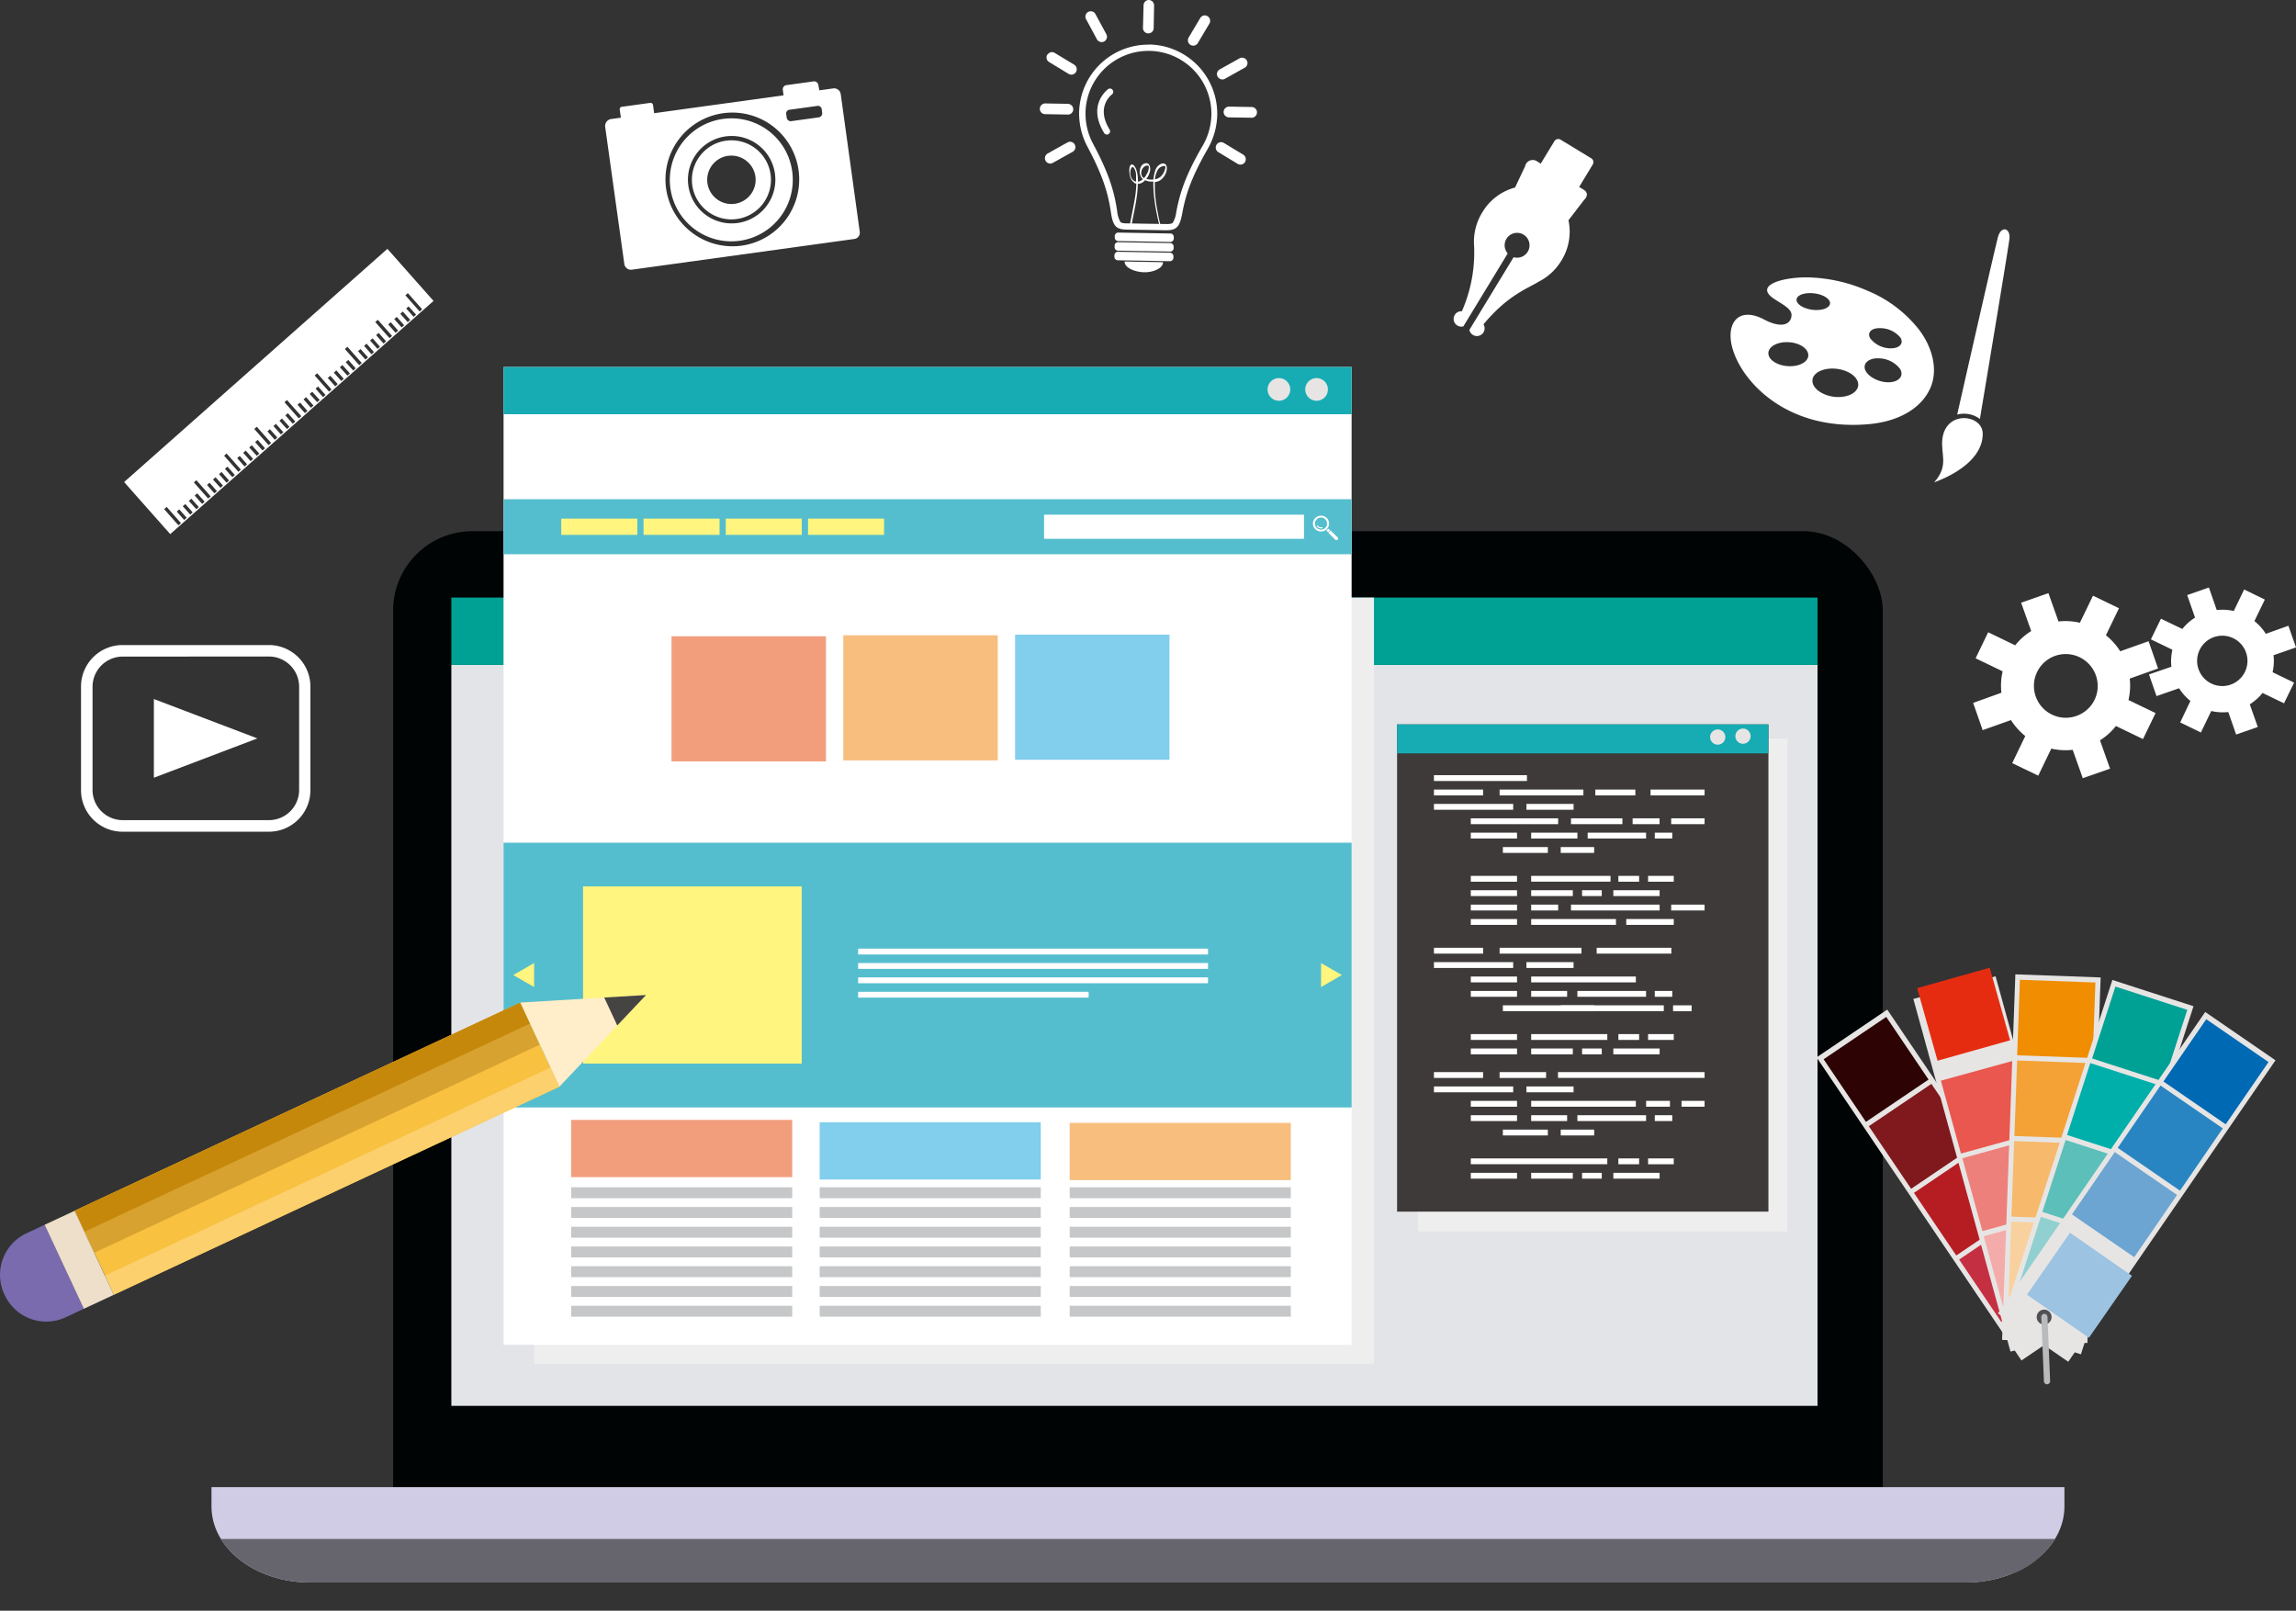 <svg xmlns="http://www.w3.org/2000/svg" viewBox="0 0 456 319.87"><rect x="0" y="0" width="456" height="319.87" fill="#333333" stroke="none"/><defs><style>.cls-1{isolation:isolate;}.cls-2{fill:#000404;}.cls-3{fill:#d1cce5;}.cls-11,.cls-13,.cls-20,.cls-3,.cls-4,.cls-41,.cls-42,.cls-47,.cls-48,.cls-49,.cls-7,.cls-8{fill-rule:evenodd;}.cls-4{fill:#e2e4e8;}.cls-5{fill:#eeeeef;mix-blend-mode:multiply;}.cls-6{fill:#00a195;}.cls-7{fill:#535671;}.cls-8{fill:#66646d;}.cls-9{fill:#3e3a39;}.cls-10,.cls-11{fill:#fff;}.cls-12{fill:#17acb3;}.cls-13,.cls-21{fill:#e7e5e4;}.cls-14{fill:#55bece;}.cls-15,.cls-20{fill:#fff57f;}.cls-16{fill:#f29e7d;}.cls-17{fill:#f7be7e;}.cls-18{fill:#82ceed;}.cls-19{fill:#c6c7c8;}.cls-22{fill:#c42f41;}.cls-23{fill:#b51d23;}.cls-24{fill:#80191e;}.cls-25{fill:#2d0304;}.cls-26{fill:#f3aca9;}.cls-27{fill:#ed807b;}.cls-28{fill:#e9574e;}.cls-29{fill:#e62c10;}.cls-30{fill:#f9d19e;}.cls-31{fill:#f7b96b;}.cls-32{fill:#f4a236;}.cls-33{fill:#f08d00;}.cls-34{fill:#90d0d0;}.cls-35{fill:#5cbfb9;}.cls-36{fill:#00afaa;}.cls-37{fill:#9cc3e1;}.cls-38{fill:#6ca4d2;}.cls-39{fill:#2985c2;}.cls-40{fill:#0069b4;}.cls-41{fill:#505054;}.cls-42{fill:#b9babc;}.cls-43{fill:#f9c140;}.cls-44{fill:#fbd06d;}.cls-45{fill:#d7a230;}.cls-46{fill:#c6880b;}.cls-47{fill:#ffeec9;}.cls-48{fill:#464442;}.cls-49{fill:#796bae;}.cls-50{fill:#eddfc9;}</style></defs><g class="cls-1"><g id="OBJECTS"><rect class="cls-2" x="78.08" y="105.49" width="295.85" height="206.8" rx="15.74"/><path class="cls-3" d="M67,374.46v3.83c0,8.34,8.76,15.11,19.57,15.11H415.43c10.81,0,19.58-6.77,19.58-15.11v-3.83Z" transform="translate(-25 -79.13)"/><polygon class="cls-4" points="89.64 118.67 89.64 279.19 360.97 279.19 360.97 132.05 89.64 132.05 89.64 118.67"/><rect class="cls-5" x="281.64" y="146.67" width="73.37" height="97.91"/><rect class="cls-6" x="89.64" y="118.67" width="271.34" height="13.38"/><rect class="cls-5" x="106.08" y="118.67" width="166.79" height="152.17"/><path class="cls-7" d="M415.44,399h0ZM86.5,399Zm329,0Zm.12,0Zm.08,0Zm9-2.36h0a19.53,19.53,0,0,1-9,2.36,19.53,19.53,0,0,0,9-2.36Zm.05,0h0l0,0,0,0Zm.09-.05h0l-.08.05.08-.05Zm.06,0h0l0,0,0,0Zm.06,0h0l0,0,0,0Zm.08,0Zm.06,0Z" transform="translate(-25 -79.13)"/><path class="cls-8" d="M433.13,384.75H68.89c3.13,5.09,9.83,8.62,17.61,8.65H415.76a24.39,24.39,0,0,0,9-1.82h0l0,0h0l.08,0h0l0,0h0l0,0,.06,0h0l.06,0h0A17.5,17.5,0,0,0,433.13,384.75Z" transform="translate(-25 -79.13)"/><rect class="cls-9" x="277.47" y="143.86" width="73.75" height="96.76"/><rect class="cls-10" x="284.79" y="153.94" width="18.47" height="1.16"/><rect class="cls-10" x="284.79" y="156.8" width="9.76" height="1.16"/><rect class="cls-10" x="284.79" y="159.65" width="15.74" height="1.16"/><rect class="cls-10" x="292.11" y="165.36" width="9.18" height="1.16"/><rect class="cls-10" x="298.48" y="168.22" width="8.93" height="1.16"/><rect class="cls-10" x="297.83" y="156.8" width="16.64" height="1.16"/><rect class="cls-10" x="316.84" y="156.8" width="7.95" height="1.16"/><rect class="cls-10" x="327.81" y="156.8" width="10.73" height="1.16"/><rect class="cls-10" x="303.16" y="159.65" width="9.36" height="1.16"/><polygon class="cls-11" points="301.29 162.51 299.57 162.51 292.11 162.51 292.11 163.67 299.57 163.67 301.29 163.67 309.46 163.67 309.46 162.51 301.29 162.51"/><rect class="cls-10" x="304.1" y="165.36" width="9.18" height="1.16"/><rect class="cls-10" x="312.01" y="162.51" width="10.21" height="1.16"/><rect class="cls-10" x="324.25" y="162.51" width="5.35" height="1.16"/><rect class="cls-10" x="331.91" y="162.51" width="6.63" height="1.16"/><rect class="cls-10" x="315.32" y="165.36" width="11.6" height="1.16"/><rect class="cls-10" x="328.65" y="165.36" width="3.47" height="1.16"/><rect class="cls-10" x="309.97" y="168.22" width="6.64" height="1.16"/><rect class="cls-10" x="292.11" y="173.94" width="9.18" height="1.16"/><rect class="cls-10" x="292.11" y="176.79" width="9.18" height="1.16"/><rect class="cls-10" x="304.1" y="176.79" width="8.27" height="1.16"/><polygon class="cls-11" points="313.3 173.94 312.01 173.94 304.1 173.94 304.1 175.09 312.01 175.09 313.3 175.09 319.86 175.09 319.86 173.94 313.3 173.94"/><rect class="cls-10" x="321.42" y="173.94" width="4.12" height="1.16"/><rect class="cls-10" x="327.32" y="173.94" width="5.1" height="1.16"/><rect class="cls-10" x="320.42" y="176.79" width="9.19" height="1.16"/><rect class="cls-10" x="292.11" y="179.65" width="9.18" height="1.16"/><rect class="cls-10" x="292.11" y="182.51" width="9.18" height="1.16"/><rect class="cls-10" x="304.1" y="179.65" width="5.36" height="1.16"/><rect class="cls-10" x="304.1" y="182.51" width="16.84" height="1.16"/><polygon class="cls-11" points="322.21 179.65 318.05 179.65 312.01 179.65 312.01 180.81 318.05 180.81 322.21 180.81 329.61 180.81 329.61 179.65 322.21 179.65"/><rect class="cls-10" x="331.91" y="179.65" width="6.63" height="1.16"/><rect class="cls-10" x="322.98" y="182.51" width="9.44" height="1.16"/><rect class="cls-10" x="314.21" y="176.79" width="3.91" height="1.16"/><rect class="cls-10" x="284.79" y="188.22" width="9.76" height="1.16"/><rect class="cls-10" x="284.79" y="191.07" width="15.74" height="1.16"/><rect class="cls-10" x="292.11" y="193.93" width="9.18" height="1.16"/><rect class="cls-10" x="292.11" y="196.79" width="9.18" height="1.16"/><polygon class="cls-11" points="311.19 188.22 309.43 188.22 297.83 188.22 297.83 189.38 309.43 189.38 311.19 189.38 314.09 189.38 314.09 188.22 311.19 188.22"/><rect class="cls-10" x="317.11" y="188.22" width="14.83" height="1.16"/><rect class="cls-10" x="303.16" y="191.07" width="9.36" height="1.16"/><rect class="cls-10" x="304.1" y="196.79" width="7.14" height="1.16"/><polygon class="cls-11" points="318.26 193.93 317.11 193.93 304.1 193.93 304.1 195.09 317.11 195.09 318.26 195.09 324.89 195.09 324.89 193.93 318.26 193.93"/><rect class="cls-10" x="313.28" y="196.79" width="13.64" height="1.16"/><rect class="cls-10" x="328.65" y="196.79" width="3.47" height="1.16"/><rect class="cls-10" x="309.97" y="199.65" width="6.64" height="1.16"/><polygon class="cls-11" points="307.42 199.65 305.02 199.65 298.48 199.65 298.48 200.8 305.02 200.8 307.42 200.8 330.44 200.8 330.44 199.65 307.42 199.65"/><rect class="cls-10" x="332.28" y="199.65" width="3.69" height="1.16"/><rect class="cls-10" x="292.11" y="205.36" width="9.18" height="1.16"/><rect class="cls-10" x="292.11" y="208.22" width="9.18" height="1.16"/><rect class="cls-10" x="304.1" y="205.36" width="15.12" height="1.16"/><rect class="cls-10" x="304.1" y="208.22" width="8.27" height="1.16"/><rect class="cls-10" x="321.42" y="205.36" width="4.12" height="1.16"/><rect class="cls-10" x="327.32" y="205.36" width="5.1" height="1.16"/><rect class="cls-10" x="320.42" y="208.22" width="9.19" height="1.16"/><rect class="cls-10" x="314.21" y="208.22" width="3.91" height="1.16"/><rect class="cls-10" x="284.79" y="212.91" width="9.76" height="1.16"/><rect class="cls-10" x="284.79" y="215.76" width="15.74" height="1.16"/><rect class="cls-10" x="292.11" y="218.62" width="9.18" height="1.16"/><rect class="cls-10" x="292.11" y="221.47" width="9.18" height="1.16"/><rect class="cls-10" x="298.48" y="224.33" width="8.93" height="1.16"/><rect class="cls-10" x="297.83" y="212.91" width="9.23" height="1.16"/><polygon class="cls-11" points="319.11 212.91 317.11 212.91 309.43 212.91 309.43 214.06 317.11 214.06 319.11 214.06 338.54 214.06 338.54 212.91 319.11 212.91"/><rect class="cls-10" x="303.16" y="215.76" width="9.36" height="1.16"/><rect class="cls-10" x="304.1" y="221.47" width="7.14" height="1.16"/><polygon class="cls-11" points="318.05 218.62 317.11 218.62 304.1 218.62 304.1 219.78 317.11 219.78 318.05 219.78 324.89 219.78 324.89 218.62 318.05 218.62"/><rect class="cls-10" x="326.93" y="218.62" width="4.73" height="1.16"/><rect class="cls-10" x="333.96" y="218.62" width="4.58" height="1.16"/><rect class="cls-10" x="313.28" y="221.47" width="13.64" height="1.16"/><rect class="cls-10" x="328.65" y="221.47" width="3.47" height="1.16"/><rect class="cls-10" x="309.97" y="224.33" width="6.64" height="1.16"/><rect class="cls-10" x="292.11" y="232.91" width="9.18" height="1.16"/><polygon class="cls-11" points="301.29 230.05 297.98 230.05 292.11 230.05 292.11 231.2 297.98 231.2 301.29 231.2 319.22 231.2 319.22 230.05 301.29 230.05"/><rect class="cls-10" x="304.1" y="232.91" width="8.27" height="1.16"/><rect class="cls-10" x="321.42" y="230.05" width="4.12" height="1.16"/><rect class="cls-10" x="327.32" y="230.05" width="5.1" height="1.16"/><rect class="cls-10" x="320.42" y="232.91" width="9.19" height="1.16"/><rect class="cls-10" x="314.21" y="232.91" width="3.91" height="1.16"/><rect class="cls-12" x="277.47" y="143.86" width="73.75" height="5.75"/><path class="cls-13" d="M372.67,225.5a1.51,1.51,0,0,1-3,0,1.51,1.51,0,1,1,3,0Z" transform="translate(-25 -79.13)"/><path class="cls-13" d="M367.66,225.5a1.51,1.51,0,1,1-1.51-1.51A1.51,1.51,0,0,1,367.66,225.5Z" transform="translate(-25 -79.13)"/><rect class="cls-10" x="100.01" y="72.88" width="168.43" height="194.19"/><rect class="cls-12" x="100.01" y="72.88" width="168.43" height="9.38"/><path class="cls-13" d="M288.73,156.47a2.25,2.25,0,1,1-2.24-2.25A2.24,2.24,0,0,1,288.73,156.47Z" transform="translate(-25 -79.13)"/><path class="cls-13" d="M281.25,156.47a2.25,2.25,0,1,1-2.25-2.25A2.24,2.24,0,0,1,281.25,156.47Z" transform="translate(-25 -79.13)"/><rect class="cls-14" x="100.01" y="99.14" width="168.43" height="10.93"/><rect class="cls-10" x="207.36" y="102.21" width="51.62" height="4.79"/><rect class="cls-15" x="111.47" y="102.99" width="15.1" height="3.23"/><rect class="cls-15" x="127.81" y="102.99" width="15.1" height="3.23"/><rect class="cls-15" x="144.14" y="102.99" width="15.1" height="3.23"/><rect class="cls-15" x="160.48" y="102.99" width="15.1" height="3.23"/><rect class="cls-16" x="133.37" y="126.36" width="30.67" height="24.85"/><path class="cls-11" d="M287.36,181.91a1.2,1.2,0,0,0,0,2.4,1.2,1.2,0,0,0,0-2.4Zm-1.13.09h0a1.64,1.64,0,0,1,2.27,0,1.56,1.56,0,0,1,0,2.22,1.64,1.64,0,0,1-2.27,0A1.54,1.54,0,0,1,286.23,182Z" transform="translate(-25 -79.13)"/><path class="cls-11" d="M288.77,184.83l-.35-.35a1.25,1.25,0,0,0,.19-.15,2.11,2.11,0,0,0,.19-.23l.36.35Z" transform="translate(-25 -79.13)"/><path class="cls-11" d="M290.67,185.86a.33.33,0,0,1,0,.45.33.33,0,0,1-.47,0l-1.4-1.38.46-.45Z" transform="translate(-25 -79.13)"/><path class="cls-11" d="M287.27,184.1a1.15,1.15,0,0,0,.35-.07h0a.12.12,0,0,0,.06-.14.11.11,0,0,0-.14-.06.86.86,0,0,1-.27,0,.54.54,0,0,1-.52-.31.1.1,0,0,0-.14-.06.1.1,0,0,0-.05.14.75.75,0,0,0,.71.45Z" transform="translate(-25 -79.13)"/><rect class="cls-17" x="167.49" y="126.16" width="30.67" height="24.85"/><rect class="cls-18" x="201.6" y="126.03" width="30.67" height="24.85"/><rect class="cls-19" x="113.43" y="235.78" width="43.91" height="2.17"/><rect class="cls-19" x="113.43" y="239.7" width="43.91" height="2.16"/><rect class="cls-19" x="113.43" y="243.62" width="43.91" height="2.17"/><rect class="cls-19" x="113.43" y="247.54" width="43.91" height="2.16"/><rect class="cls-19" x="113.43" y="251.46" width="43.91" height="2.17"/><rect class="cls-19" x="113.43" y="255.39" width="43.91" height="2.17"/><rect class="cls-19" x="113.43" y="259.31" width="43.91" height="2.17"/><rect class="cls-19" x="162.79" y="235.78" width="43.91" height="2.17"/><rect class="cls-19" x="162.79" y="239.7" width="43.91" height="2.16"/><rect class="cls-19" x="162.79" y="243.62" width="43.91" height="2.17"/><rect class="cls-19" x="162.79" y="247.54" width="43.91" height="2.16"/><rect class="cls-19" x="162.79" y="251.46" width="43.91" height="2.17"/><rect class="cls-19" x="162.79" y="255.39" width="43.91" height="2.17"/><rect class="cls-19" x="162.79" y="259.31" width="43.91" height="2.17"/><rect class="cls-19" x="212.45" y="235.78" width="43.91" height="2.17"/><rect class="cls-19" x="212.45" y="239.7" width="43.91" height="2.16"/><rect class="cls-19" x="212.45" y="243.62" width="43.91" height="2.17"/><rect class="cls-19" x="212.45" y="247.54" width="43.91" height="2.16"/><rect class="cls-19" x="212.45" y="251.46" width="43.91" height="2.17"/><rect class="cls-19" x="212.45" y="255.39" width="43.91" height="2.17"/><rect class="cls-19" x="212.45" y="259.31" width="43.91" height="2.17"/><rect class="cls-14" x="100.01" y="167.35" width="168.43" height="52.58"/><rect class="cls-15" x="115.8" y="176.03" width="43.43" height="35.19"/><rect class="cls-10" x="170.43" y="188.39" width="69.49" height="1.16"/><rect class="cls-10" x="170.43" y="191.25" width="69.49" height="1.16"/><rect class="cls-10" x="170.43" y="194.1" width="69.49" height="1.16"/><rect class="cls-10" x="170.43" y="196.96" width="45.78" height="1.16"/><polygon class="cls-20" points="101.94 193.63 104.01 192.44 106.08 191.25 106.08 193.63 106.08 196.02 104.01 194.83 101.94 193.63"/><polygon class="cls-20" points="266.5 193.63 264.43 192.44 262.37 191.25 262.37 193.63 262.37 196.02 264.43 194.83 266.5 193.63"/><rect class="cls-16" x="113.43" y="222.4" width="43.91" height="11.37"/><rect class="cls-18" x="162.79" y="222.87" width="43.91" height="11.37"/><rect class="cls-17" x="212.45" y="222.99" width="43.91" height="11.37"/><rect class="cls-21" x="404.67" y="278.16" width="16.94" height="72.65" transform="translate(-130.25 206.18) rotate(-34.06)"/><rect class="cls-22" x="417.01" y="323.8" width="15.01" height="15.01" transform="translate(-137.71 215.25) rotate(-34.04)"/><rect class="cls-23" x="408.04" y="310.53" width="15.01" height="15.01" transform="translate(-131.83 208.07) rotate(-34.05)"/><rect class="cls-24" x="399.07" y="297.26" width="15.01" height="15.01" transform="translate(-125.94 200.89) rotate(-34.06)"/><rect class="cls-25" x="390.1" y="283.98" width="15.01" height="15.01" transform="translate(-120.04 193.49) rotate(-34.05)"/><rect class="cls-21" x="414.35" y="273.96" width="16.94" height="72.65" transform="translate(-92.22 44.29) rotate(-15.4)"/><rect class="cls-26" x="420.71" y="322.36" width="15.01" height="15.01" transform="translate(-97.23 46.44) rotate(-15.4)"/><rect class="cls-27" x="416.45" y="306.91" width="15.01" height="15.01" transform="translate(-93.3 44.8) rotate(-15.41)"/><rect class="cls-28" x="412.2" y="291.47" width="15.01" height="15.01" transform="translate(-89.33 43.07) rotate(-15.4)"/><rect class="cls-29" x="407.94" y="276.02" width="15.01" height="15.01" transform="matrix(0.96, -0.27, 0.27, 0.96, -85.39, 41.4)"/><rect class="cls-21" x="396.09" y="300.75" width="72.65" height="16.95" transform="translate(82.7 651.01) rotate(-87.92)"/><rect class="cls-30" x="424.18" y="322.01" width="15.01" height="15.01" transform="translate(61.86 669.94) rotate(-87.94)"/><rect class="cls-31" x="424.75" y="306" width="15.01" height="15.01" transform="translate(78.41 655.09) rotate(-87.94)"/><rect class="cls-32" x="425.33" y="289.99" width="15.01" height="15.01" transform="translate(94.91 640.18) rotate(-87.93)"/><rect class="cls-33" x="425.91" y="273.98" width="15.01" height="15.01" transform="translate(111.51 625.36) rotate(-87.94)"/><rect class="cls-21" x="405.05" y="302.41" width="72.66" height="16.94" transform="translate(-15.26 556.02) rotate(-72.07)"/><rect class="cls-34" x="427.62" y="322.7" width="15.01" height="15.01" transform="translate(-38.03 563.36) rotate(-72.06)"/><rect class="cls-35" x="432.56" y="307.45" width="15.01" height="15.01" transform="translate(-20.12 557.5) rotate(-72.06)"/><rect class="cls-36" x="437.49" y="292.21" width="15.01" height="15.01" transform="translate(-2.12 551.75) rotate(-72.08)"/><rect class="cls-6" x="442.42" y="276.97" width="15.01" height="15.01" transform="translate(15.73 545.8) rotate(-72.06)"/><rect class="cls-21" x="413.05" y="306.38" width="72.65" height="16.94" transform="translate(-89.67 427.62) rotate(-55.49)"/><rect class="cls-37" x="430.36" y="324.07" width="15.01" height="15.01" transform="matrix(0.57, -0.82, 0.82, 0.57, -108.48, 425.29)"/><rect class="cls-38" x="439.44" y="310.87" width="15.01" height="15.01" transform="translate(-93.66 427.06) rotate(-55.48)"/><rect class="cls-39" x="448.53" y="297.68" width="15.01" height="15.01" transform="translate(-78.82 428.9) rotate(-55.49)"/><rect class="cls-40" x="457.6" y="284.48" width="15.01" height="15.01" transform="translate(-64.04 430.59) rotate(-55.48)"/><path class="cls-41" d="M430.92,339.21a1.48,1.48,0,1,1-1.42,1.54A1.48,1.48,0,0,1,430.92,339.21Z" transform="translate(-25 -79.13)"/><path class="cls-42" d="M431,340.05a.61.61,0,0,1,.64.59l.53,12.76a.62.62,0,0,1-.59.64.62.62,0,0,1-.64-.59l-.53-12.76A.62.62,0,0,1,431,340.05Z" transform="translate(-25 -79.13)"/><rect class="cls-43" x="39.14" y="298.04" width="97.67" height="18.41" transform="translate(-146.73 -13.05) rotate(-25.03)"/><rect class="cls-44" x="42.15" y="311.6" width="97.67" height="4.19" transform="translate(-149.16 -11.19) rotate(-25.03)"/><rect class="cls-45" x="37.2" y="298.47" width="97.67" height="9.21" transform="translate(-145.16 -14.26) rotate(-25.03)"/><rect class="cls-46" x="36.22" y="298.69" width="97.67" height="4.6" transform="translate(-144.38 -14.86) rotate(-25.04)"/><polygon class="cls-47" points="128.31 197.6 111.12 215.79 103.33 199.1 128.31 197.6"/><polygon class="cls-48" points="128.31 197.6 122.59 203.65 120 198.1 128.31 197.6"/><path class="cls-49" d="M25.86,336.16l.08.17a9.11,9.11,0,0,0,12.11,4.4l3.63-1.7-7.79-16.68-3.63,1.7A9.11,9.11,0,0,0,25.86,336.16Z" transform="translate(-25 -79.13)"/><rect class="cls-50" x="37.48" y="320.1" width="6.56" height="18.41" transform="translate(-160.52 -30.95) rotate(-25.03)"/><path class="cls-11" d="M257.37,125.5l-10.19-.18a.71.71,0,0,0-.78.62v.42a.71.71,0,0,0,.76.64l10.19.18a.7.7,0,0,0,.77-.62v-.42A.69.69,0,0,0,257.37,125.5Z" transform="translate(-25 -79.13)"/><path class="cls-11" d="M257.34,127.4l-10.2-.17a.7.7,0,0,0-.77.62v.42a.69.69,0,0,0,.75.64l10.2.18a.7.7,0,0,0,.77-.62v-.42A.71.71,0,0,0,257.34,127.4Z" transform="translate(-25 -79.13)"/><path class="cls-11" d="M257.3,129.31l-10.19-.18a.72.72,0,0,0-.78.63v.42a.7.7,0,0,0,.75.64l10.19.18a.72.72,0,0,0,.78-.62V130A.72.72,0,0,0,257.3,129.31Z" transform="translate(-25 -79.13)"/><path class="cls-11" d="M248.35,131.06l7.64.14c0,1.26-2.07,2.07-3.85,2S248.33,132.33,248.35,131.06Z" transform="translate(-25 -79.13)"/><path class="cls-11" d="M250.67,115.21c-.84-.15-1.44-1.16-1.08-2.5.1-.36.39-.54.63-.22a2.78,2.78,0,0,1,.41,1.54c0,.39,0,.78,0,1.17h0Zm1.55-.71h0a1.47,1.47,0,0,1-.4-.34,1.57,1.57,0,0,1,.68-2.08c.18-.07.62-.14.66.13a2.54,2.54,0,0,1-.39,1.45,4.36,4.36,0,0,1-.55.84h0Zm2.16.23h0a4.64,4.64,0,0,1,.51-1.78,1.67,1.67,0,0,1,1.21-.86c.14,0,.35,0,.35.15a1.41,1.41,0,0,1-.07.5,3.27,3.27,0,0,1-.52,1.08,2.28,2.28,0,0,1-1.47.92h0Zm-.32.57h0a20.06,20.06,0,0,0,.07,2.06,35,35,0,0,0,.51,3.7c.05.27.1.53.16.8.15.71.3,1.44.51,2.14h.22a26.24,26.24,0,0,1-.59-2.66c0-.11-.05-.23-.07-.35a28.89,28.89,0,0,1-.51-4.29c0-.44,0-.93,0-1.42h0a2.34,2.34,0,0,0,1.07-.35,3.11,3.11,0,0,0,1.22-1.74c.14-.48.18-1.22-.29-1.5s-1,.06-1.38.39a2.56,2.56,0,0,0-.63,1.22,7.4,7.4,0,0,0-.26,1.48H254a4.1,4.1,0,0,1-1.34-.11h0a3.77,3.77,0,0,0,.78-1.81c0-.49-.09-1.14-.59-1.3a1.16,1.16,0,0,0-1.27.74,2.12,2.12,0,0,0,.09,2.06,1.78,1.78,0,0,0,.32.35h0a1.77,1.77,0,0,1-1,.49h0a6.57,6.57,0,0,0-.35-2.48c-.12-.28-.54-1.15-1-.88s-.37,1.58-.27,2a2.31,2.31,0,0,0,1.08,1.7l.23.07h0a20.18,20.18,0,0,1-.16,2.06c-.21,1.57-.55,3.12-.85,4.68q-.15.73-.27,1.47h.34c.09-.53.19-1.06.3-1.58.24-1.22.5-2.44.67-3.66a22.47,22.47,0,0,0,.27-2.94h0a1.8,1.8,0,0,0,1.14-.43c.1-.09.21-.19.31-.3h0a2.76,2.76,0,0,0,1,.27,4.14,4.14,0,0,0,.62,0h0Z" transform="translate(-25 -79.13)"/><path class="cls-11" d="M253.32,88a13.74,13.74,0,0,0-14,13.5,14.09,14.09,0,0,0,1.72,6.89c3.26,6.13,4.09,9.56,4.59,12.87.41,2.77,1,3.43,3.13,3.47l3.89.06,3.9.07c2.09,0,2.74-.6,3.25-3.35.61-3.3,1.56-6.7,5-12.71a14.25,14.25,0,0,0,1.95-6.83,13.75,13.75,0,0,0-13.5-14Zm10.47,20.18h0c-3.38,5.85-4.49,9.35-5.18,13.1a5.33,5.33,0,0,1-.69,2.08c-.14.14-.4.28-1.32.26l-3.89-.06-3.9-.07c-.92,0-1.17-.16-1.3-.3a5.32,5.32,0,0,1-.63-2.11c-.56-3.77-1.54-7.31-4.72-13.27a12.76,12.76,0,0,1-1.57-6.29,12.5,12.5,0,0,1,25,.43A12.81,12.81,0,0,1,263.79,108.19Z" transform="translate(-25 -79.13)"/><path class="cls-11" d="M245.85,97.87c-.54.43-3.08,2.77-.47,7a.64.64,0,0,1-.21.88.61.61,0,0,1-.34.1.63.63,0,0,1-.54-.31c-3.18-5.17.08-8.14.76-8.69a.64.64,0,0,1,.9.11A.63.63,0,0,1,245.85,97.87Z" transform="translate(-25 -79.13)"/><path class="cls-11" d="M274.35,100.71a1.08,1.08,0,0,0-.75-.33l-4.5-.08a1.06,1.06,0,0,0-.75.31,1,1,0,0,0-.33.74,1.1,1.1,0,0,0,.3.76,1.12,1.12,0,0,0,.75.33l4.49.07a1.06,1.06,0,0,0,1.08-1A1,1,0,0,0,274.35,100.71Z" transform="translate(-25 -79.13)"/><path class="cls-11" d="M267.75,94.91a1,1,0,0,0,.54-.14l3.92-2.19a.89.89,0,0,0,.22-.16h0a1.06,1.06,0,0,0,.19-1.29,1,1,0,0,0-.64-.5,1,1,0,0,0-.81.09l-3.92,2.19a1.18,1.18,0,0,0-.22.17,1,1,0,0,0-.19,1.28A1.1,1.1,0,0,0,267.75,94.91Z" transform="translate(-25 -79.13)"/><path class="cls-11" d="M264.83,82.35a1,1,0,0,0-1.28.15,1,1,0,0,0-.18.22l-2.3,3.87a1.07,1.07,0,0,0,.37,1.46,1.2,1.2,0,0,0,.53.15,1.12,1.12,0,0,0,.76-.3.91.91,0,0,0,.17-.23l2.3-3.86A1.07,1.07,0,0,0,264.83,82.35Z" transform="translate(-25 -79.13)"/><path class="cls-11" d="M233.39,91.47l3.84,2.33a1.12,1.12,0,0,0,.54.15,1,1,0,0,0,.75-.3.68.68,0,0,0,.17-.21,1.07,1.07,0,0,0-.36-1.47l-3.84-2.32a1,1,0,0,0-1.29.15A.68.68,0,0,0,233,90,1.05,1.05,0,0,0,233.39,91.47Z" transform="translate(-25 -79.13)"/><path class="cls-11" d="M271.91,109.84l-3.84-2.32a1.05,1.05,0,0,0-1.29.14.87.87,0,0,0-.17.22,1.06,1.06,0,0,0,.35,1.46l3.85,2.33a1.07,1.07,0,0,0,1.29-.15.62.62,0,0,0,.17-.22A1.07,1.07,0,0,0,271.91,109.84Z" transform="translate(-25 -79.13)"/><path class="cls-11" d="M237.81,107.32a1,1,0,0,0-.81.1l-3.93,2.19a.87.87,0,0,0-.22.17,1.08,1.08,0,0,0-.19,1.28,1.05,1.05,0,0,0,1.45.41l3.92-2.19a.72.72,0,0,0,.22-.17,1,1,0,0,0,.19-1.28A1,1,0,0,0,237.81,107.32Z" transform="translate(-25 -79.13)"/><path class="cls-11" d="M242.56,81.92a1.05,1.05,0,0,0-1.44-.42,1.24,1.24,0,0,0-.23.17,1.06,1.06,0,0,0-.19,1.27l2.16,4a1.07,1.07,0,0,0,.91.55,1.13,1.13,0,0,0,.54-.13.72.72,0,0,0,.22-.17,1.06,1.06,0,0,0,.19-1.28Z" transform="translate(-25 -79.13)"/><path class="cls-11" d="M253.2,79.13a1,1,0,0,0-.76.3,1.09,1.09,0,0,0-.32.75L252,84.67a1.07,1.07,0,0,0,1.05,1.09,1.09,1.09,0,0,0,.76-.3,1.07,1.07,0,0,0,.32-.75l.08-4.5A1.07,1.07,0,0,0,253.2,79.13Z" transform="translate(-25 -79.13)"/><path class="cls-11" d="M237.84,101.58a1.05,1.05,0,0,0,0-1.5,1.1,1.1,0,0,0-.75-.33l-4.49-.08a1.14,1.14,0,0,0-.76.3,1.07,1.07,0,0,0-.32.75,1.05,1.05,0,0,0,1,1.08l4.5.08A1,1,0,0,0,237.84,101.58Z" transform="translate(-25 -79.13)"/><path class="cls-11" d="M325.9,116.37a10.81,10.81,0,0,0-6.51,4.94,11.09,11.09,0,0,0-1.62,6.71,29.06,29.06,0,0,1-2.43,12.92,1.51,1.51,0,0,0-1.41.73,1.52,1.52,0,0,0,.51,2.11,1.57,1.57,0,0,0,1.19.17l8.81-14.49a2.47,2.47,0,1,1,1.17.75l-8.78,14.44a1.54,1.54,0,0,0,.71,1,1.53,1.53,0,0,0,2.09-2.11c4.82-5.8,8.74-7.1,11-8.49a11.12,11.12,0,0,0,4.48-4.18,10.88,10.88,0,0,0,1.4-8l3.07-4s1.37-1.21-.09-2.09l-9.15-5.56a1.54,1.54,0,0,0-2.45.94Z" transform="translate(-25 -79.13)"/><path class="cls-11" d="M338.59,116.32a.91.91,0,0,1-1.25.3l-6.07-3.69a.9.9,0,0,1-.31-1.24l2.75-4.52a.9.9,0,0,1,1.24-.3l6.07,3.69a.9.9,0,0,1,.31,1.24Z" transform="translate(-25 -79.13)"/><path class="cls-11" d="M111.1,138.89,58.81,185.2l-9.16-10.34,52.29-46.31,9.16,10.34Zm-53,40.91h0l-.5.44,2.84,3.21.5-.44-2.84-3.21ZM106,137.34h0l-.49.44,2.84,3.21.49-.44L106,137.34Zm.17,2.61h0l-.49.44,1.47,1.66.49-.44L106.16,140ZM105,141h0l-.5.44,1.47,1.66.5-.44L105,141Zm-1.2,1.06h0l-.5.44,1.47,1.66.5-.44-1.47-1.66Zm-1.2,1.06h0l-.5.44,1.47,1.66.5-.44-1.47-1.66Zm-2.57-.48h0l-.5.44,2.84,3.21.5-.45-2.84-3.2Zm.17,2.6h0l-.5.45,1.48,1.66.49-.44-1.47-1.67ZM99,146.32h0l-.5.44,1.48,1.66.49-.44L99,146.32Zm-1.2,1.06h0l-.49.44,1.47,1.66.49-.44-1.47-1.66Zm-1.2,1.06h0l-.49.44,1.47,1.66.5-.44-1.48-1.66ZM94,148h0l-.5.44,2.84,3.21.5-.44L94,148Zm.17,2.61h0l-.5.44,1.47,1.67.5-.45-1.47-1.66ZM93,151.62h0l-.5.44L94,153.73l.5-.44L93,151.62Zm-1.2,1.07h0l-.5.44,1.48,1.66.49-.44-1.47-1.66Zm-1.2,1.06h0l-.5.44,1.48,1.66.49-.44-1.47-1.66ZM88,153.26h0l-.5.44,2.85,3.21.49-.44L88,153.26Zm.17,2.61h0l-.49.44L89.16,158l.49-.44-1.47-1.66ZM87,156.93h0l-.49.44L88,159l.49-.44L87,156.93ZM85.79,158h0l-.5.44,1.47,1.67.5-.44L85.79,158Zm-1.2,1.07h0l-.5.44,1.47,1.66.5-.44-1.47-1.66ZM82,158.57h0l-.5.44,2.84,3.21.5-.44L82,158.57Zm.17,2.61h0l-.5.44,1.48,1.66.49-.44-1.47-1.66ZM81,162.24h0l-.5.44L82,164.34l.49-.44L81,162.24Zm-1.2,1.06h0l-.49.44,1.47,1.66.49-.44-1.47-1.66Zm-1.2,1.06h0l-.49.44,1.47,1.67.5-.45-1.48-1.66ZM76,163.88h0l-.5.44,2.84,3.21.5-.44L76,163.88Zm.17,2.61h0l-.5.44,1.47,1.66.5-.44-1.47-1.66ZM75,167.55h0l-.5.44L76,169.65l.5-.44L75,167.55Zm-1.2,1.06h0l-.5.44,1.47,1.66.5-.44-1.47-1.66Zm-1.2,1.06h0l-.5.44,1.48,1.66.49-.44-1.47-1.66ZM70,169.19h0l-.49.44,2.84,3.2.49-.44L70,169.19Zm.17,2.6h0l-.49.44,1.47,1.66.49-.43-1.47-1.67ZM69,172.86h0l-.5.43L70,175l.5-.44L69,172.86Zm-1.2,1.06h0l-.5.44L68.78,176l.5-.44-1.47-1.66ZM66.61,175h0l-.5.44,1.47,1.66.5-.44L66.61,175ZM64,174.49h0l-.5.44,2.84,3.21.5-.44L64,174.49Zm.17,2.61h0l-.5.44,1.48,1.66.49-.44-1.47-1.66ZM63,178.16h0l-.5.44L64,180.26l.49-.43L63,178.16Zm-1.2,1.06h0l-.5.44,1.48,1.67.49-.44-1.47-1.67Zm-1.2,1.07h0l-.49.44,1.47,1.66.5-.44Z" transform="translate(-25 -79.13)"/><path class="cls-11" d="M157.28,116.5a13.28,13.28,0,1,1,15,11.42,13.33,13.33,0,0,1-15-11.42Zm-8.78-16.18h0a.51.51,0,0,0-.42.55l.23,1.63-1.95.27a1.4,1.4,0,0,0-1.17,1.55L149,131.6a1.33,1.33,0,0,0,1.53,1.08l44.12-6.09a1.25,1.25,0,0,0,1.1-1.44l-3.77-27.28a1.33,1.33,0,0,0-1.45-1.19l-2.8.39L187.53,96a.84.84,0,0,0-.93-.71l-5.43.75a.82.82,0,0,0-.7.93l.15,1.09-25.7,3.55-.23-1.63a.49.49,0,0,0-.55-.42l-5.64.78Zm39.09,2.12h0a.82.82,0,0,0,.7-.93l-.1-.73a.75.75,0,0,0-.92-.61l-5.42.75a.74.74,0,0,0-.71.84l.1.72a.81.81,0,0,0,.92.71Z" transform="translate(-25 -79.13)"/><path class="cls-11" d="M168.65,102.74a12.21,12.21,0,1,0,13.68,10.39,12.17,12.17,0,0,0-13.68-10.39ZM161.71,116h0a8.68,8.68,0,1,1,17.2-2.37,8.68,8.68,0,1,1-17.2,2.37Z" transform="translate(-25 -79.13)"/><path class="cls-11" d="M169.19,107.07a7.85,7.85,0,1,1-6.7,8.85,7.85,7.85,0,0,1,6.7-8.85Zm.42,3h0a4.81,4.81,0,1,0,5.42,4.11A4.82,4.82,0,0,0,169.61,110.08Z" transform="translate(-25 -79.13)"/><path class="cls-11" d="M379.65,147.08c2.09-.07,4,.84,4.42,2.14s-1,2.53-3.28,2.63-4.34-1-4.56-2.32,1.33-2.38,3.42-2.45Zm26.42-2.56h0a25.21,25.21,0,0,0-10.19-7.66,31.17,31.17,0,0,0-12.08-2.65c-5,0-10.62,1.64-6.29,4.38,2.26,1.43,3.75,2.18,3.18,3.78s-2.66,1.62-5.29.23c-5.34-2.83-7.92,1-6.14,6.29,2.18,6.53,11,15.81,26.73,14.49,6.7-.57,11-3.6,12.55-7.58,1.31-3.46.24-7.75-2.47-11.28Zm-17.51,7.81h0c2.34-.11,4.68.92,5.34,2.44s-.75,3-3.3,3.19-5.1-1.1-5.56-2.68,1.17-2.83,3.52-2.95Zm-.2-13.4h0c.45.92-.64,1.74-2.5,1.77s-3.67-.78-4-1.72.88-1.64,2.62-1.64,3.44.67,3.88,1.59Zm8.06,7.37h0c-.62-1.12.23-2,1.83-2a5.23,5.23,0,0,1,4.15,1.83c.73,1.09,0,2.1-1.68,2.17a5.18,5.18,0,0,1-4.3-2Zm1.33,4h0a5.42,5.42,0,0,1,4.62,2.1c.77,1.29-.1,2.52-2.06,2.64s-4.16-1-4.8-2.29S395.93,150.36,397.75,150.28Z" transform="translate(-25 -79.13)"/><path class="cls-11" d="M421.87,126c-.35,1-6.59,28.54-8.16,35.46l.33-.07a5.28,5.28,0,0,1,4.18.94c1.17-7,5.81-34.81,5.88-35.89C424.23,124.37,422.52,124,421.87,126Z" transform="translate(-25 -79.13)"/><path class="cls-11" d="M410.79,166.13c-.46,3.16,1.4,5.37-1.66,8.79,4.11-1.49,9.71-4.72,9.65-9.7C418.74,161.46,411.61,160.52,410.79,166.13Z" transform="translate(-25 -79.13)"/><path class="cls-11" d="M49.33,209.52a6,6,0,0,0-5.95,5.95v20.6A6,6,0,0,0,49.33,242H78.41a6,6,0,0,0,6-5.94v-20.6a6,6,0,0,0-6-5.95ZM78.41,244.3H49.33a8.25,8.25,0,0,1-8.24-8.23v-20.6a8.25,8.25,0,0,1,8.24-8.24H78.41a8.25,8.25,0,0,1,8.24,8.24v20.6A8.25,8.25,0,0,1,78.41,244.3Z" transform="translate(-25 -79.13)"/><polygon class="cls-11" points="30.56 154.45 30.56 138.82 51.12 146.64 30.56 154.45"/><path class="cls-11" d="M431.88,210a6.35,6.35,0,0,1,9.7,4.68,6.26,6.26,0,0,1-2.9,6,6.33,6.33,0,0,1-6.8-10.68Zm-15,8.72,1.89,5.41,5.62-2a12.88,12.88,0,0,0,2.84,3.17l-2.59,5.38,5.17,2.49,2.59-5.37a12.85,12.85,0,0,0,4.25.24l2,5.63,5.42-1.89-2-5.63a12.5,12.5,0,0,0,3.17-2.84l5.37,2.59,2.5-5.16-5.38-2.59a12.65,12.65,0,0,0,.25-4.26l5.63-2-1.89-5.42-5.63,2a12.73,12.73,0,0,0-2.84-3.18l2.59-5.37-5.16-2.49-2.6,5.37a12.58,12.58,0,0,0-4.25-.25l-2-5.63-5.42,1.9,2,5.63a12.52,12.52,0,0,0-3.18,2.83l-5.37-2.59-2.49,5.17,5.37,2.59a12.59,12.59,0,0,0-.25,4.25Z" transform="translate(-25 -79.13)"/><path class="cls-11" d="M463.7,206.14a5,5,0,1,1-2.31,4.77,5,5,0,0,1,2.31-4.77Zm-11.9,6.92,1.5,4.31,4.48-1.56a10.07,10.07,0,0,0,2.25,2.52L458,222.6l4.11,2,2.06-4.27a10.05,10.05,0,0,0,3.38.2l1.56,4.47,4.3-1.5L471.82,219a10.15,10.15,0,0,0,2.53-2.26l4.27,2.06,2-4.11-4.27-2.06a10.05,10.05,0,0,0,.19-3.38L481,207.7l-1.51-4.3L475,205a10,10,0,0,0-2.26-2.53l2.07-4.27-4.11-2-2.06,4.27a10.05,10.05,0,0,0-3.38-.19l-1.56-4.48-4.31,1.51,1.56,4.47a9.92,9.92,0,0,0-2.52,2.26L454.18,202l-2,4.1,4.27,2.06a10.35,10.35,0,0,0-.2,3.38Z" transform="translate(-25 -79.13)"/></g></g></svg>